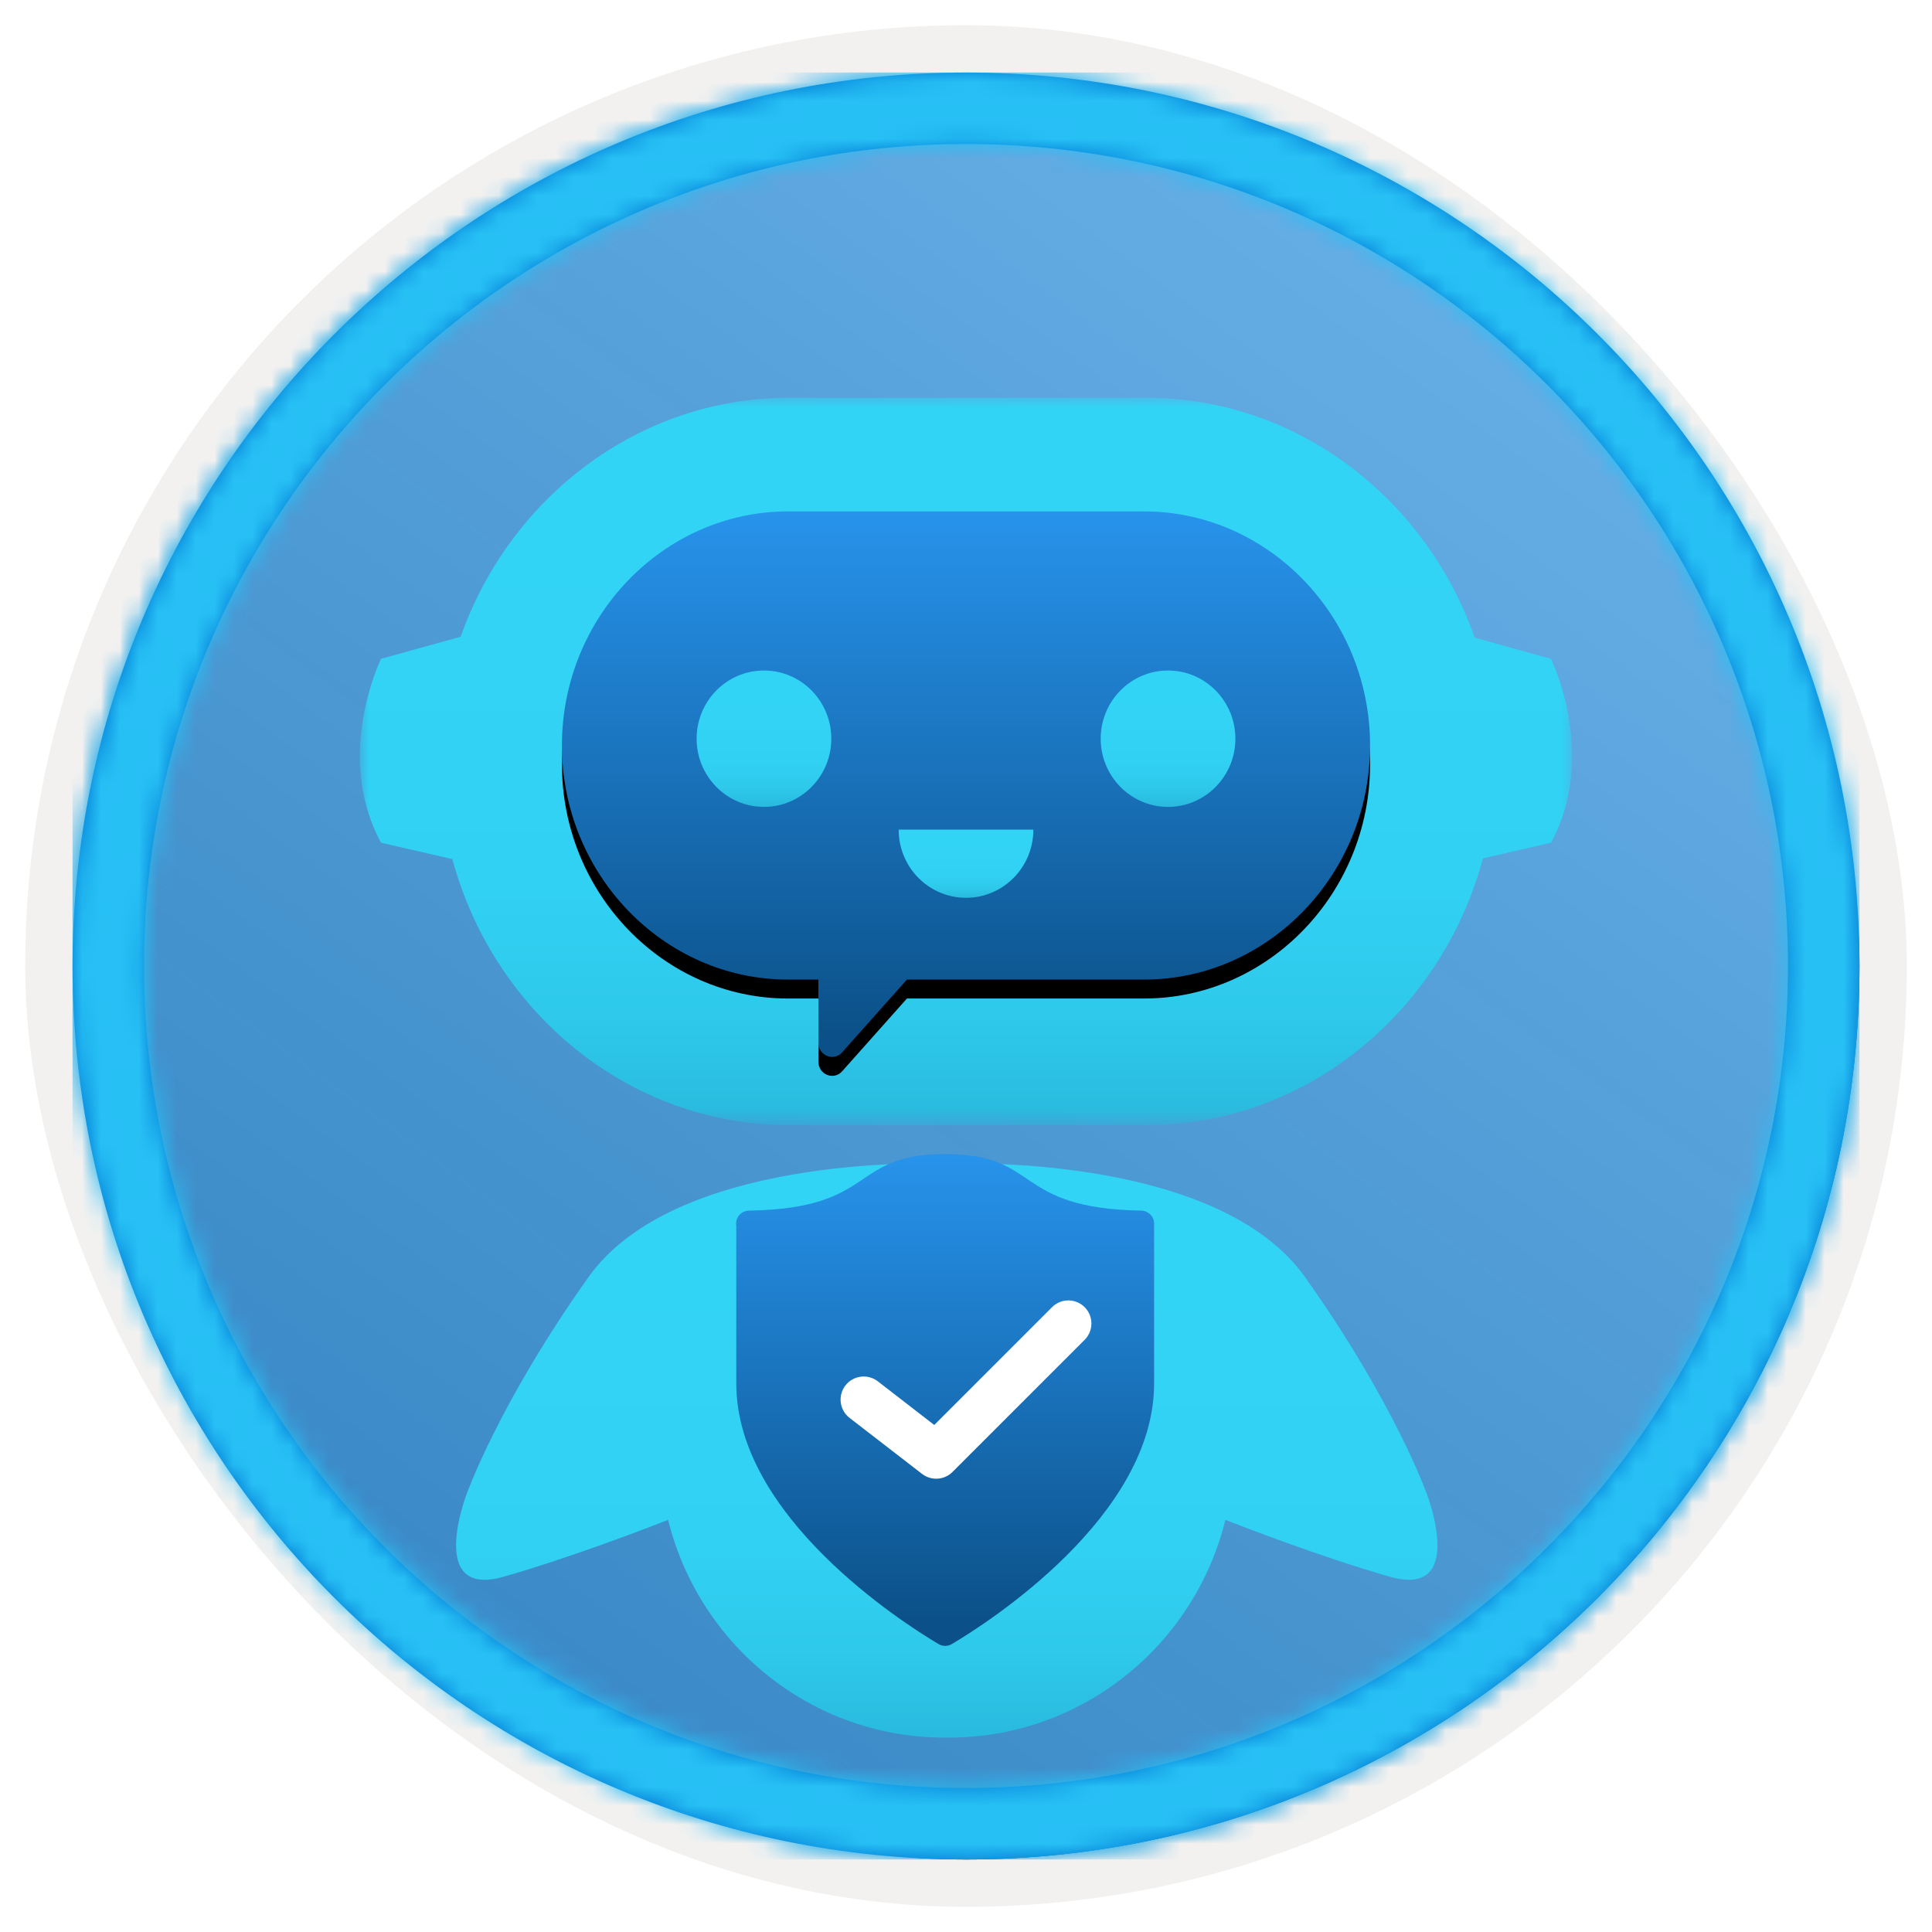 <?xml version="1.0" encoding="UTF-8"?>
<svg width="102px" height="102px" viewBox="0 0 102 102" version="1.1" xmlns="http://www.w3.org/2000/svg" xmlns:xlink="http://www.w3.org/1999/xlink">
    <title>NA/create-responsible-conversational-ai</title>
    <defs>
        <rect id="path-1" x="0" y="0" width="94.34" height="94.34" rx="47.17"></rect>
        <filter x="-2.9%" y="-2.9%" width="106.4%" height="106.4%" filterUnits="objectBoundingBox" id="filter-3">
            <feMorphology radius="2.5" operator="dilate" in="SourceAlpha" result="shadowSpreadOuter1"></feMorphology>
            <feOffset dx="0.5" dy="0.5" in="shadowSpreadOuter1" result="shadowOffsetOuter1"></feOffset>
            <feMorphology radius="1" operator="erode" in="SourceAlpha" result="shadowInner"></feMorphology>
            <feOffset dx="0.5" dy="0.5" in="shadowInner" result="shadowInner"></feOffset>
            <feComposite in="shadowOffsetOuter1" in2="shadowInner" operator="out" result="shadowOffsetOuter1"></feComposite>
            <feColorMatrix values="0 0 0 0 0.822   0 0 0 0 0.832   0 0 0 0 0.836  0 0 0 1 0" type="matrix" in="shadowOffsetOuter1"></feColorMatrix>
        </filter>
        <linearGradient x1="77.83%" y1="11.2%" x2="-99.689%" y2="253.808%" id="linearGradient-4">
            <stop stop-color="#FFFFFF" offset="0%"></stop>
            <stop stop-color="#000000" stop-opacity="0.5" offset="100%"></stop>
        </linearGradient>
        <rect id="path-5" x="0" y="0" width="94.34" height="94.34"></rect>
        <path d="M47.17,0 C73.221,0 94.34,21.119 94.34,47.17 C94.34,73.221 73.221,94.34 47.17,94.34 C21.119,94.34 0,73.221 0,47.17 C0,21.119 21.119,0 47.17,0 Z M47.17,3.774 C23.203,3.774 3.774,23.203 3.774,47.17 C3.774,71.137 23.203,90.566 47.17,90.566 C71.137,90.566 90.566,71.137 90.566,47.17 C90.566,23.203 71.137,3.774 47.17,3.774 Z" id="path-6"></path>
        <filter x="-18.8%" y="-16.7%" width="137.5%" height="133.5%" filterUnits="objectBoundingBox" id="filter-8">
            <feOffset dx="0" dy="2" in="SourceAlpha" result="shadowOffsetOuter1"></feOffset>
            <feGaussianBlur stdDeviation="2" in="shadowOffsetOuter1" result="shadowBlurOuter1"></feGaussianBlur>
            <feColorMatrix values="0 0 0 0 0   0 0 0 0 0   0 0 0 0 0  0 0 0 0.1 0" type="matrix" in="shadowBlurOuter1" result="shadowMatrixOuter1"></feColorMatrix>
            <feMerge>
                <feMergeNode in="shadowMatrixOuter1"></feMergeNode>
                <feMergeNode in="SourceGraphic"></feMergeNode>
            </feMerge>
        </filter>
        <polygon id="path-9" points="0 0 64 0 64 38.4 0 38.4"></polygon>
        <linearGradient x1="49.977%" y1="17.991%" x2="49.977%" y2="124.588%" id="linearGradient-11">
            <stop stop-color="#32D4F5" offset="0%"></stop>
            <stop stop-color="#31D1F3" offset="47%"></stop>
            <stop stop-color="#2EC9EB" offset="63%"></stop>
            <stop stop-color="#29BADE" offset="77%"></stop>
            <stop stop-color="#22A5CB" offset="89%"></stop>
            <stop stop-color="#198AB3" offset="100%"></stop>
            <stop stop-color="#198AB3" offset="100%"></stop>
        </linearGradient>
        <linearGradient x1="50%" y1="95.487%" x2="50%" y2="-5.31%" id="linearGradient-12">
            <stop stop-color="#0B5088" offset="0%"></stop>
            <stop stop-color="#2997F1" offset="100%"></stop>
        </linearGradient>
        <path d="M22.601,6 C16.037,6 10.667,11.561 10.667,18.358 C10.667,25.155 16.037,30.717 22.601,30.717 L24.208,30.717 L24.208,34.051 C24.208,34.731 25.015,35.059 25.461,34.558 L28.881,30.717 L41.399,30.717 C47.963,30.717 53.333,25.155 53.333,18.358 C53.333,11.561 47.963,6 41.399,6 L22.601,6 Z" id="path-13"></path>
        <filter x="-1.2%" y="-1.7%" width="102.3%" height="106.9%" filterUnits="objectBoundingBox" id="filter-14">
            <feOffset dx="0" dy="1" in="SourceAlpha" result="shadowOffsetOuter1"></feOffset>
            <feColorMatrix values="0 0 0 0 0   0 0 0 0 0   0 0 0 0 0  0 0 0 0.1 0" type="matrix" in="shadowOffsetOuter1"></feColorMatrix>
        </filter>
        <linearGradient x1="49.977%" y1="17.991%" x2="49.977%" y2="124.588%" id="linearGradient-15">
            <stop stop-color="#32D4F5" offset="0%"></stop>
            <stop stop-color="#31D1F3" offset="47%"></stop>
            <stop stop-color="#2EC9EB" offset="63%"></stop>
            <stop stop-color="#29BADE" offset="77%"></stop>
            <stop stop-color="#22A5CB" offset="89%"></stop>
            <stop stop-color="#198AB3" offset="100%"></stop>
            <stop stop-color="#198AB3" offset="100%"></stop>
        </linearGradient>
        <linearGradient x1="49.977%" y1="17.991%" x2="49.977%" y2="124.588%" id="linearGradient-16">
            <stop stop-color="#32D4F5" offset="0%"></stop>
            <stop stop-color="#31D1F3" offset="47%"></stop>
            <stop stop-color="#2EC9EB" offset="63%"></stop>
            <stop stop-color="#29BADE" offset="77%"></stop>
            <stop stop-color="#22A5CB" offset="89%"></stop>
            <stop stop-color="#198AB3" offset="100%"></stop>
            <stop stop-color="#198AB3" offset="100%"></stop>
        </linearGradient>
        <linearGradient x1="49.977%" y1="17.991%" x2="49.977%" y2="124.588%" id="linearGradient-17">
            <stop stop-color="#32D4F5" offset="0%"></stop>
            <stop stop-color="#31D1F3" offset="47%"></stop>
            <stop stop-color="#2EC9EB" offset="63%"></stop>
            <stop stop-color="#29BADE" offset="77%"></stop>
            <stop stop-color="#22A5CB" offset="89%"></stop>
            <stop stop-color="#198AB3" offset="100%"></stop>
            <stop stop-color="#198AB3" offset="100%"></stop>
        </linearGradient>
        <linearGradient x1="50%" y1="97.569%" x2="50%" y2="-5.31%" id="linearGradient-18">
            <stop stop-color="#0B5088" offset="2.024%"></stop>
            <stop stop-color="#2997F1" offset="100%"></stop>
        </linearGradient>
    </defs>
    <g id="Badges" stroke="none" stroke-width="1" fill="none" fill-rule="evenodd">
        <g id="N/A-11" transform="translate(-159, -1269)">
            <g id="NA/create-responsible-conversational-ai" transform="translate(160, 1270)">
                <g id="Badge-Plates/Circle">
                    <g id="BG" transform="translate(2.83, 2.83)">
                        <mask id="mask-2" fill="white">
                            <use xlink:href="#path-1"></use>
                        </mask>
                        <g>
                            <use fill="black" fill-opacity="1" filter="url(#filter-3)" xlink:href="#path-1"></use>
                            <rect stroke="#F2F1F0" stroke-width="2.5" x="-1.25" y="-1.25" width="96.84" height="96.84" rx="48.42"></rect>
                        </g>
                        <g id="Colors/Azure/BG-Solid-Badges" mask="url(#mask-2)">
                            <g id="Rectangle">
                                <use fill="#0078D4" xlink:href="#path-5"></use>
                                <use fill-opacity="0.4" fill="url(#linearGradient-4)" xlink:href="#path-5"></use>
                            </g>
                        </g>
                    </g>
                    <g id="Border" transform="translate(2.83, 2.83)">
                        <mask id="mask-7" fill="white">
                            <use xlink:href="#path-6"></use>
                        </mask>
                        <use id="Boarder" fill="#0078D4" fill-rule="nonzero" xlink:href="#path-6"></use>
                        <g id="Colors/Azure/Border" mask="url(#mask-7)" fill="#27C0F5">
                            <rect id="Rectangle" x="0" y="0" width="94.34" height="94.34"></rect>
                        </g>
                    </g>
                </g>
                <g id="Group-9" transform="translate(18, 18)">
                    <g id="Group-53" filter="url(#filter-8)">
                        <g id="Group-16">
                            <g id="Group-3">
                                <mask id="mask-10" fill="white">
                                    <use xlink:href="#path-9"></use>
                                </mask>
                                <g id="Clip-2"></g>
                                <path d="M62.883,13.781 L58.857,12.665 C56.275,5.297 49.466,0 41.523,0 L22.638,0 C14.713,0 7.913,5.273 5.319,12.617 L1.117,13.781 C1.117,13.781 -1.396,18.877 1.117,23.492 L4.882,24.356 C7.059,32.431 14.21,38.4 22.638,38.4 L41.523,38.4 C49.965,38.4 57.125,32.413 59.29,24.316 L62.883,23.492 C65.397,18.877 62.883,13.781 62.883,13.781" id="Fill-1" fill="url(#linearGradient-11)" mask="url(#mask-10)"></path>
                            </g>
                            <g id="Fill-4">
                                <use fill="black" fill-opacity="1" filter="url(#filter-14)" xlink:href="#path-13"></use>
                                <use fill="url(#linearGradient-12)" fill-rule="evenodd" xlink:href="#path-13"></use>
                            </g>
                            <path d="M24.889,18 C24.889,19.988 23.297,21.6 21.333,21.6 C19.37,21.6 17.778,19.988 17.778,18 C17.778,16.012 19.37,14.4 21.333,14.4 C23.297,14.4 24.889,16.012 24.889,18" id="Fill-6" fill="url(#linearGradient-15)"></path>
                            <path d="M46.222,18 C46.222,19.988 44.63,21.6 42.666,21.6 C40.703,21.6 39.111,19.988 39.111,18 C39.111,16.012 40.703,14.4 42.666,14.4 C44.63,14.4 46.222,16.012 46.222,18" id="Fill-8" fill="url(#linearGradient-15)"></path>
                            <path d="M35.556,22.8 C35.556,24.789 33.964,26.4 32,26.4 C30.036,26.4 28.444,24.789 28.444,22.8" id="Fill-10" fill="url(#linearGradient-16)"></path>
                        </g>
                        <path d="M49.902,46.428 C45.373,40.053 32.219,40.392 30.984,40.439 C29.749,40.392 16.595,40.053 12.066,46.428 C7.311,53.121 5.628,57.901 5.628,57.901 C5.628,57.901 3.507,63.418 7.603,62.24 C11.254,61.192 15.409,59.581 16.273,59.241 C17.901,65.839 23.815,70.737 30.881,70.737 C30.916,70.737 30.95,70.733 30.984,70.733 C31.019,70.733 31.052,70.737 31.087,70.737 C38.154,70.737 44.068,65.839 45.695,59.241 C46.56,59.581 50.714,61.192 54.365,62.24 C58.461,63.418 56.34,57.901 56.34,57.901 C56.34,57.901 54.657,53.121 49.902,46.428 Z" id="Fill-12" fill="url(#linearGradient-17)"></path>
                    </g>
                    <path d="M41.931,54.047 C41.931,61.046 33.175,66.662 31.258,67.795 C31.04,67.928 30.764,67.928 30.545,67.795 C28.628,66.662 19.872,61.046 19.872,54.047 L19.872,45.714 C19.837,45.516 19.893,45.314 20.023,45.16 C20.154,45.006 20.347,44.916 20.551,44.914 C27.372,44.797 25.811,41.931 30.902,41.931 C35.992,41.931 34.431,44.797 41.252,44.914 C41.623,44.923 41.922,45.216 41.931,45.581 L41.931,54.047 Z" id="Path" fill="url(#linearGradient-18)" fill-rule="nonzero"></path>
                    <path d="M37.368,49.656 C37.051,49.665 36.751,49.798 36.53,50.026 L30.324,56.232 L27.343,53.926 C26.809,53.516 26.045,53.615 25.633,54.147 C25.222,54.68 25.32,55.445 25.852,55.857 L29.682,58.816 C30.167,59.189 30.853,59.145 31.286,58.713 L38.249,51.75 C38.61,51.4 38.72,50.865 38.525,50.401 C38.33,49.938 37.87,49.641 37.368,49.656 L37.368,49.656 Z" id="Fill-1" fill="#FFFFFF"></path>
                </g>
            </g>
        </g>
    </g>
</svg>